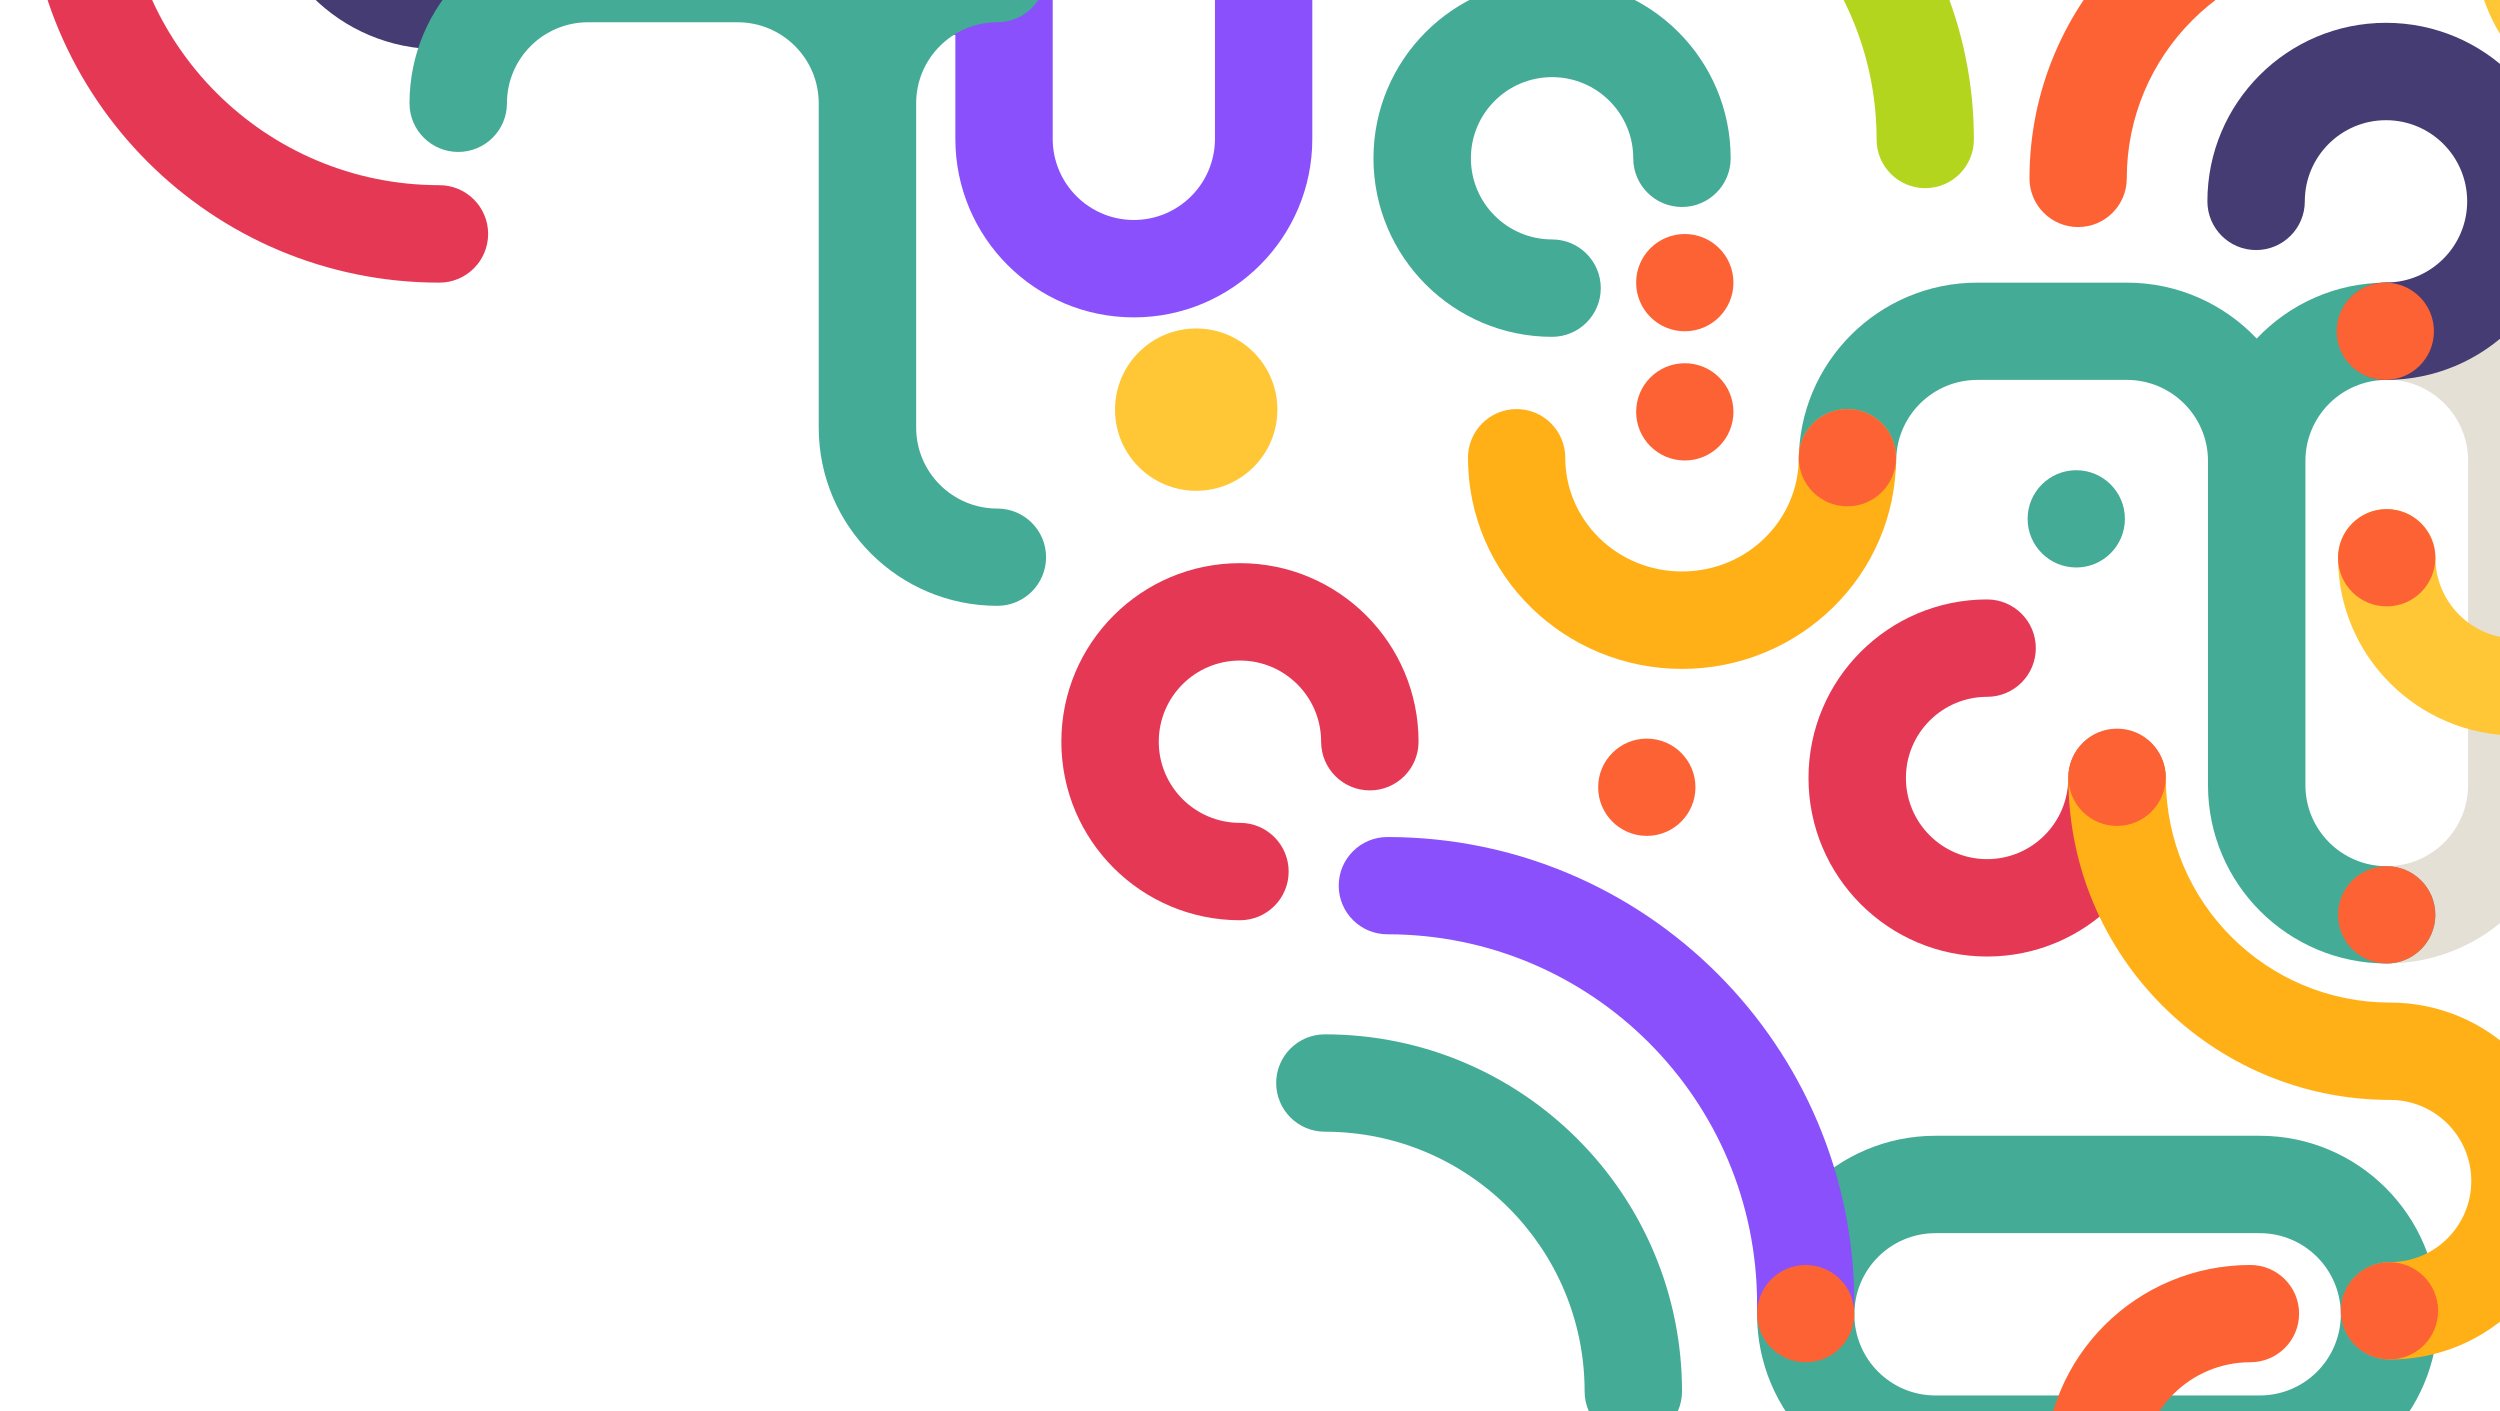 <svg width="326" height="184" viewBox="0 0 326 184" fill="none" xmlns="http://www.w3.org/2000/svg">
<path d="M172.275 96.718C172.275 90.873 167.536 86.135 161.689 86.135C155.843 86.135 151.104 90.873 151.104 96.718C151.104 102.563 155.843 107.301 161.689 107.301C165.197 107.301 168.041 110.144 168.041 113.651C168.041 117.157 165.197 120 161.689 120C148.827 120 138.4 109.577 138.4 96.718C138.4 83.859 148.827 73.436 161.689 73.436C174.552 73.436 184.979 83.859 184.979 96.718C184.979 100.225 182.135 103.068 178.627 103.068C175.119 103.068 172.275 100.225 172.275 96.718Z" fill="#E53855"/>
<path fill-rule="evenodd" clip-rule="evenodd" d="M223.985 191.834C218.139 191.834 213.399 196.573 213.399 202.417C213.399 208.262 218.139 213 223.985 213C229.832 213 234.571 208.262 234.571 202.417C234.571 196.573 229.832 191.834 223.985 191.834ZM155.985 42.834C150.139 42.834 145.399 47.572 145.399 53.417C145.399 59.262 150.139 64 155.985 64C161.832 64 166.571 59.262 166.571 53.417C166.571 47.572 161.832 42.834 155.985 42.834Z" fill="#FFC735"/>
<path d="M202.39 31.223C196.543 31.223 191.804 26.485 191.804 20.64C191.804 14.796 196.543 10.058 202.39 10.058C208.236 10.058 212.976 14.796 212.976 20.64C212.976 24.147 215.819 26.99 219.327 26.99C222.835 26.99 225.679 24.147 225.679 20.64C225.679 7.782 215.252 -2.642 202.39 -2.642C189.527 -2.642 179.101 7.782 179.101 20.64C179.101 33.499 189.527 43.923 202.39 43.923C205.897 43.923 208.741 41.08 208.741 37.573C208.741 34.066 205.897 31.223 202.39 31.223Z" fill="#44AB96"/>
<path fill-rule="evenodd" clip-rule="evenodd" d="M147.852 -47.523C160.706 -47.523 171.126 -37.097 171.126 -24.237V18.101C171.126 30.961 160.706 41.386 147.852 41.386C134.998 41.386 124.578 30.961 124.578 18.101V4.553H111.248C98.394 4.553 87.974 -5.873 87.974 -18.733V-61.071C87.974 -66.917 83.237 -71.655 77.394 -71.655H57.929C52.086 -71.655 47.349 -66.917 47.349 -61.071C47.349 -57.565 44.507 -54.72 41.002 -54.72C37.496 -54.72 34.654 -57.565 34.654 -61.071C34.654 -73.933 45.074 -84.356 57.929 -84.356H77.394C84.064 -84.356 90.078 -81.549 94.321 -77.053C98.565 -81.549 104.579 -84.356 111.248 -84.356H130.29C133.796 -84.356 136.638 -81.511 136.638 -78.005C136.638 -74.5 133.796 -71.655 130.29 -71.655H111.248C105.405 -71.655 100.669 -66.917 100.669 -61.071V-18.733C100.669 -12.887 105.405 -8.149 111.248 -8.149H124.578V-24.237C124.578 -37.097 134.998 -47.523 147.852 -47.523ZM137.273 18.101C137.273 23.946 142.009 28.685 147.852 28.685C153.695 28.685 158.431 23.946 158.431 18.101V-24.237C158.431 -30.082 153.695 -34.821 147.852 -34.821C142.009 -34.821 137.273 -30.082 137.273 -24.237V18.101Z" fill="#8950FC"/>
<path fill-rule="evenodd" clip-rule="evenodd" d="M206.634 181.435C206.634 162.735 191.47 147.575 172.765 147.575C169.257 147.575 166.414 144.733 166.414 141.226C166.414 137.72 169.257 134.878 172.765 134.878C198.485 134.878 219.335 155.722 219.335 181.435C219.335 184.941 216.492 187.784 212.985 187.784C209.478 187.784 206.634 184.941 206.634 181.435Z" fill="#44AB96"/>
<path fill-rule="evenodd" clip-rule="evenodd" d="M219.698 43.198C223.201 43.198 226.041 40.359 226.041 36.856C226.041 33.354 223.201 30.515 219.698 30.515C216.195 30.515 213.354 33.354 213.354 36.856C213.354 40.359 216.195 43.198 219.698 43.198Z" fill="#FD6234"/>
<path fill-rule="evenodd" clip-rule="evenodd" d="M219.698 60.048C223.201 60.048 226.041 57.209 226.041 53.707C226.041 50.205 223.201 47.365 219.698 47.365C216.195 47.365 213.354 50.205 213.354 53.707C213.354 57.209 216.195 60.048 219.698 60.048Z" fill="#FD6234"/>
<path fill-rule="evenodd" clip-rule="evenodd" d="M335.344 -7.624C335.344 -1.78 340.083 2.958 345.93 2.958C351.776 2.958 356.516 -1.78 356.516 -7.624C356.516 -13.469 351.776 -18.207 345.93 -18.207C340.083 -18.207 335.344 -13.469 335.344 -7.624ZM345.93 15.658C333.067 15.658 322.641 5.234 322.641 -7.624C322.641 -20.483 333.067 -30.907 345.93 -30.907C358.792 -30.907 369.219 -20.483 369.219 -7.624C369.219 5.234 358.792 15.658 345.93 15.658Z" fill="#FFC735"/>
<path d="M304.88 119.293C304.88 115.789 307.727 112.948 311.239 112.948C317.093 112.948 321.839 108.214 321.839 102.374V60.076C321.839 54.236 317.093 49.502 311.239 49.502C307.727 49.502 304.88 46.661 304.88 43.157C304.88 39.654 307.727 36.813 311.239 36.813C319.045 36.813 325.954 40.639 330.186 46.513C335.657 45.022 339.645 40 339.645 33.852V9.32C339.645 5.816 342.493 2.975 346.005 2.975C349.517 2.975 352.364 5.816 352.364 9.32V33.852C352.364 45.328 344.992 55.185 334.504 58.48C334.539 59.008 334.558 59.54 334.558 60.076V102.374C334.558 115.222 324.118 125.637 311.239 125.637C307.727 125.637 304.88 122.797 304.88 119.293Z" fill="#E5E0D5"/>
<path fill-rule="evenodd" clip-rule="evenodd" d="M229.122 171.386C229.122 158.528 239.535 148.104 252.381 148.104H294.67C307.515 148.104 317.929 158.528 317.929 171.386C317.929 184.245 307.515 194.669 294.67 194.669H252.381C239.535 194.669 229.122 184.245 229.122 171.386ZM252.381 160.804C246.542 160.804 241.809 165.542 241.809 171.386C241.809 177.231 246.542 181.969 252.381 181.969H294.67C300.508 181.969 305.242 177.231 305.242 171.386C305.242 165.542 300.508 160.804 294.67 160.804H252.381Z" fill="#44AB96"/>
<path fill-rule="evenodd" clip-rule="evenodd" d="M317.567 119.296C317.567 115.794 314.722 112.954 311.214 112.954C305.367 112.954 300.626 108.222 300.626 102.385V60.109C300.626 54.272 305.367 49.539 311.214 49.539C314.722 49.539 317.567 46.7 317.567 43.198C317.567 39.696 314.722 36.857 311.214 36.857C304.54 36.857 298.521 39.659 294.274 44.15C290.027 39.659 284.008 36.857 277.334 36.857H257.852C244.988 36.857 234.56 47.267 234.56 60.109C234.56 63.611 237.404 66.45 240.912 66.45C244.42 66.45 247.265 63.611 247.265 60.109C247.265 54.272 252.005 49.539 257.852 49.539H277.334C283.181 49.539 287.921 54.272 287.921 60.109V102.385C287.921 102.385 287.921 102.385 287.921 102.385C287.921 115.227 298.35 125.637 311.214 125.637C314.722 125.637 317.567 122.798 317.567 119.296Z" fill="#44AB96"/>
<path fill-rule="evenodd" clip-rule="evenodd" d="M311.133 36.84C316.979 36.84 321.719 32.102 321.719 26.257C321.719 20.413 316.979 15.674 311.133 15.674C305.286 15.674 300.547 20.413 300.547 26.257C300.547 29.764 297.703 32.607 294.195 32.607C290.688 32.607 287.844 29.764 287.844 26.257C287.844 13.399 298.27 2.975 311.133 2.975C323.995 2.975 334.422 13.399 334.422 26.257C334.422 39.116 323.995 49.54 311.133 49.54C307.625 49.54 304.781 46.697 304.781 43.19C304.781 39.683 307.625 36.84 311.133 36.84Z" fill="#463C74"/>
<path fill-rule="evenodd" clip-rule="evenodd" d="M259.117 90.866C253.271 90.866 248.531 95.604 248.531 101.449C248.531 107.294 253.271 112.032 259.117 112.032C264.964 112.032 269.703 107.294 269.703 101.449C269.703 97.942 272.547 95.099 276.055 95.099C279.562 95.099 282.406 97.942 282.406 101.449C282.406 114.308 271.979 124.731 259.117 124.731C246.255 124.731 235.828 114.308 235.828 101.449C235.828 88.59 246.255 78.167 259.117 78.167C262.625 78.167 265.469 81.01 265.469 84.516C265.469 88.023 262.625 90.866 259.117 90.866Z" fill="#E53855"/>
<path fill-rule="evenodd" clip-rule="evenodd" d="M293.443 177.637C285.635 177.637 279.357 183.912 279.357 191.588C279.357 199.265 285.635 205.54 293.443 205.54C297.756 205.54 301.605 203.628 304.195 200.602C306.475 197.938 310.489 197.621 313.16 199.895C315.832 202.168 316.149 206.171 313.869 208.835C308.958 214.573 301.623 218.223 293.443 218.223C278.667 218.223 266.639 206.326 266.639 191.588C266.639 176.851 278.667 164.954 293.443 164.954C296.955 164.954 299.802 167.794 299.802 171.296C299.802 174.798 296.955 177.637 293.443 177.637Z" fill="#FD6234"/>
<path fill-rule="evenodd" clip-rule="evenodd" d="M311.041 36.857C314.545 36.857 317.385 39.696 317.385 43.198C317.385 46.7 314.545 49.54 311.041 49.54C307.538 49.54 304.698 46.7 304.698 43.198C304.698 39.696 307.538 36.857 311.041 36.857Z" fill="#FD6234"/>
<path fill-rule="evenodd" clip-rule="evenodd" d="M311.223 112.954C314.726 112.954 317.567 115.794 317.567 119.296C317.567 122.798 314.726 125.637 311.223 125.637C307.72 125.637 304.88 122.798 304.88 119.296C304.88 115.794 307.72 112.954 311.223 112.954Z" fill="#FD6234"/>
<path fill-rule="evenodd" clip-rule="evenodd" d="M317.583 72.718C317.583 78.543 322.323 83.266 328.169 83.266C334.015 83.266 338.755 78.543 338.755 72.718C338.755 69.223 341.599 66.39 345.106 66.39C348.614 66.39 351.458 69.223 351.458 72.718C351.458 85.534 341.031 95.923 328.169 95.923C315.307 95.923 304.88 85.534 304.88 72.718C304.88 69.223 307.724 66.39 311.231 66.39C314.739 66.39 317.583 69.223 317.583 72.718Z" fill="#FFC735"/>
<path fill-rule="evenodd" clip-rule="evenodd" d="M204.111 59.697C204.111 67.766 210.808 74.52 219.335 74.52C227.863 74.52 234.559 67.766 234.559 59.697C234.559 56.189 237.399 53.344 240.903 53.344C244.406 53.344 247.246 56.189 247.246 59.697C247.246 75.019 234.631 87.226 219.335 87.226C204.04 87.226 191.425 75.019 191.425 59.697C191.425 56.189 194.265 53.344 197.768 53.344C201.271 53.344 204.111 56.189 204.111 59.697Z" fill="#FFB017"/>
<path fill-rule="evenodd" clip-rule="evenodd" d="M282.43 101.544C282.43 117.667 295.518 130.736 311.663 130.736C324.533 130.736 334.965 141.154 334.965 154.006C334.965 166.857 324.533 177.275 311.663 177.275C308.154 177.275 305.308 174.434 305.308 170.929C305.308 167.424 308.154 164.583 311.663 164.583C317.513 164.583 322.255 159.847 322.255 154.006C322.255 148.164 317.513 143.429 311.663 143.429C288.499 143.429 269.72 124.676 269.72 101.544C269.72 98.04 272.565 95.198 276.075 95.198C279.585 95.198 282.43 98.04 282.43 101.544Z" fill="#FFB017"/>
<path d="M229.122 170.028C229.122 143.41 207.538 121.832 180.913 121.832C177.409 121.832 174.569 118.993 174.569 115.491C174.569 111.989 177.409 109.15 180.913 109.15C214.545 109.15 241.809 136.406 241.809 170.028C241.809 173.53 238.968 176.369 235.465 176.369C231.962 176.369 229.122 173.53 229.122 170.028Z" fill="#8950FC"/>
<path d="M16.194 -16.942C16.194 5.751 34.596 24.148 57.296 24.148C60.806 24.148 63.652 26.993 63.652 30.503C63.652 34.012 60.806 36.857 57.296 36.857C27.575 36.857 3.481 12.77 3.481 -16.942C3.481 -20.452 6.327 -23.297 9.838 -23.297C13.348 -23.297 16.194 -20.452 16.194 -16.942Z" fill="#E53855"/>
<path fill-rule="evenodd" clip-rule="evenodd" d="M306.51 -5.903C290.395 -5.903 277.331 7.157 277.331 23.268C277.331 26.77 274.491 29.609 270.988 29.609C267.485 29.609 264.645 26.77 264.645 23.268C264.645 0.153 283.389 -18.586 306.51 -18.586C310.014 -18.586 312.854 -15.747 312.854 -12.244C312.854 -8.742 310.014 -5.903 306.51 -5.903Z" fill="#FD6234"/>
<path fill-rule="evenodd" clip-rule="evenodd" d="M311.223 66.39C314.726 66.39 317.567 69.229 317.567 72.731C317.567 76.234 314.726 79.073 311.223 79.073C307.72 79.073 304.88 76.234 304.88 72.731C304.88 69.229 307.72 66.39 311.223 66.39Z" fill="#FD6234"/>
<path fill-rule="evenodd" clip-rule="evenodd" d="M276.063 95.017C279.566 95.017 282.406 97.856 282.406 101.358C282.406 104.861 279.566 107.7 276.063 107.7C272.56 107.7 269.72 104.861 269.72 101.358C269.72 97.856 272.56 95.017 276.063 95.017Z" fill="#FD6234"/>
<path fill-rule="evenodd" clip-rule="evenodd" d="M214.744 96.317C218.247 96.317 221.087 99.157 221.087 102.659C221.087 106.161 218.247 109 214.744 109C211.241 109 208.4 106.161 208.4 102.659C208.4 99.157 211.241 96.317 214.744 96.317Z" fill="#FD6234"/>
<path fill-rule="evenodd" clip-rule="evenodd" d="M240.903 53.344C244.406 53.344 247.246 56.184 247.246 59.686C247.246 63.188 244.406 66.027 240.903 66.027C237.4 66.027 234.56 63.188 234.56 59.686C234.56 56.184 237.4 53.344 240.903 53.344Z" fill="#FD6234"/>
<path fill-rule="evenodd" clip-rule="evenodd" d="M270.744 61.317C274.247 61.317 277.087 64.157 277.087 67.659C277.087 71.161 274.247 74 270.744 74C267.241 74 264.4 71.161 264.4 67.659C264.4 64.157 267.241 61.317 270.744 61.317Z" fill="#44AB96"/>
<path fill-rule="evenodd" clip-rule="evenodd" d="M235.465 164.954C238.969 164.954 241.809 167.794 241.809 171.296C241.809 174.798 238.969 177.637 235.465 177.637C231.962 177.637 229.122 174.798 229.122 171.296C229.122 167.794 231.962 164.954 235.465 164.954Z" fill="#FD6234"/>
<path fill-rule="evenodd" clip-rule="evenodd" d="M311.586 164.592C315.089 164.592 317.929 167.431 317.929 170.933C317.929 174.436 315.089 177.275 311.586 177.275C308.082 177.275 305.242 174.436 305.242 170.933C305.242 167.431 308.082 164.592 311.586 164.592Z" fill="#FD6234"/>
<path fill-rule="evenodd" clip-rule="evenodd" d="M244.709 18.195C244.709 -4.22 226.533 -22.391 204.112 -22.391C200.609 -22.391 197.769 -25.23 197.769 -28.732C197.769 -32.234 200.609 -35.074 204.112 -35.074C233.54 -35.074 257.396 -11.225 257.396 18.195C257.396 21.697 254.556 24.536 251.052 24.536C247.549 24.536 244.709 21.697 244.709 18.195Z" fill="#B4D51E"/>
<path fill-rule="evenodd" clip-rule="evenodd" d="M57.218 -27.448C51.371 -27.448 46.632 -22.709 46.632 -16.865C46.632 -11.02 51.371 -6.282 57.218 -6.282C63.064 -6.282 67.804 -11.02 67.804 -16.865C67.804 -20.372 70.647 -23.215 74.155 -23.215C77.663 -23.215 80.507 -20.372 80.507 -16.865C80.507 -4.006 70.08 6.417 57.218 6.417C44.355 6.417 33.929 -4.006 33.929 -16.865C33.929 -29.723 44.355 -40.147 57.218 -40.147C60.725 -40.147 63.569 -37.302 63.569 -33.797C63.569 -30.291 60.725 -27.448 57.218 -27.448Z" fill="#463C74"/>
<path fill-rule="evenodd" clip-rule="evenodd" d="M136.407 72.659C136.407 69.156 133.563 66.317 130.055 66.317C124.207 66.317 119.467 61.585 119.467 55.748V13.472C119.467 7.634 124.207 2.902 130.055 2.902C133.563 2.902 136.407 0.063 136.407 -3.439C136.407 -6.941 133.563 -9.781 130.055 -9.781C123.38 -9.781 117.361 -6.978 113.115 -2.487C108.868 -6.978 102.849 -9.781 96.174 -9.781H76.693C63.829 -9.781 53.4 0.63 53.4 13.472C53.4 16.974 56.245 19.813 59.753 19.813C63.261 19.813 66.106 16.974 66.106 13.472C66.106 7.634 70.846 2.902 76.693 2.902H96.174C102.022 2.902 106.762 7.634 106.762 13.472V55.748C106.762 55.748 106.762 55.748 106.762 55.748C106.762 68.589 117.19 79 130.055 79C133.563 79 136.407 76.161 136.407 72.659Z" fill="#44AB96"/>
</svg>
